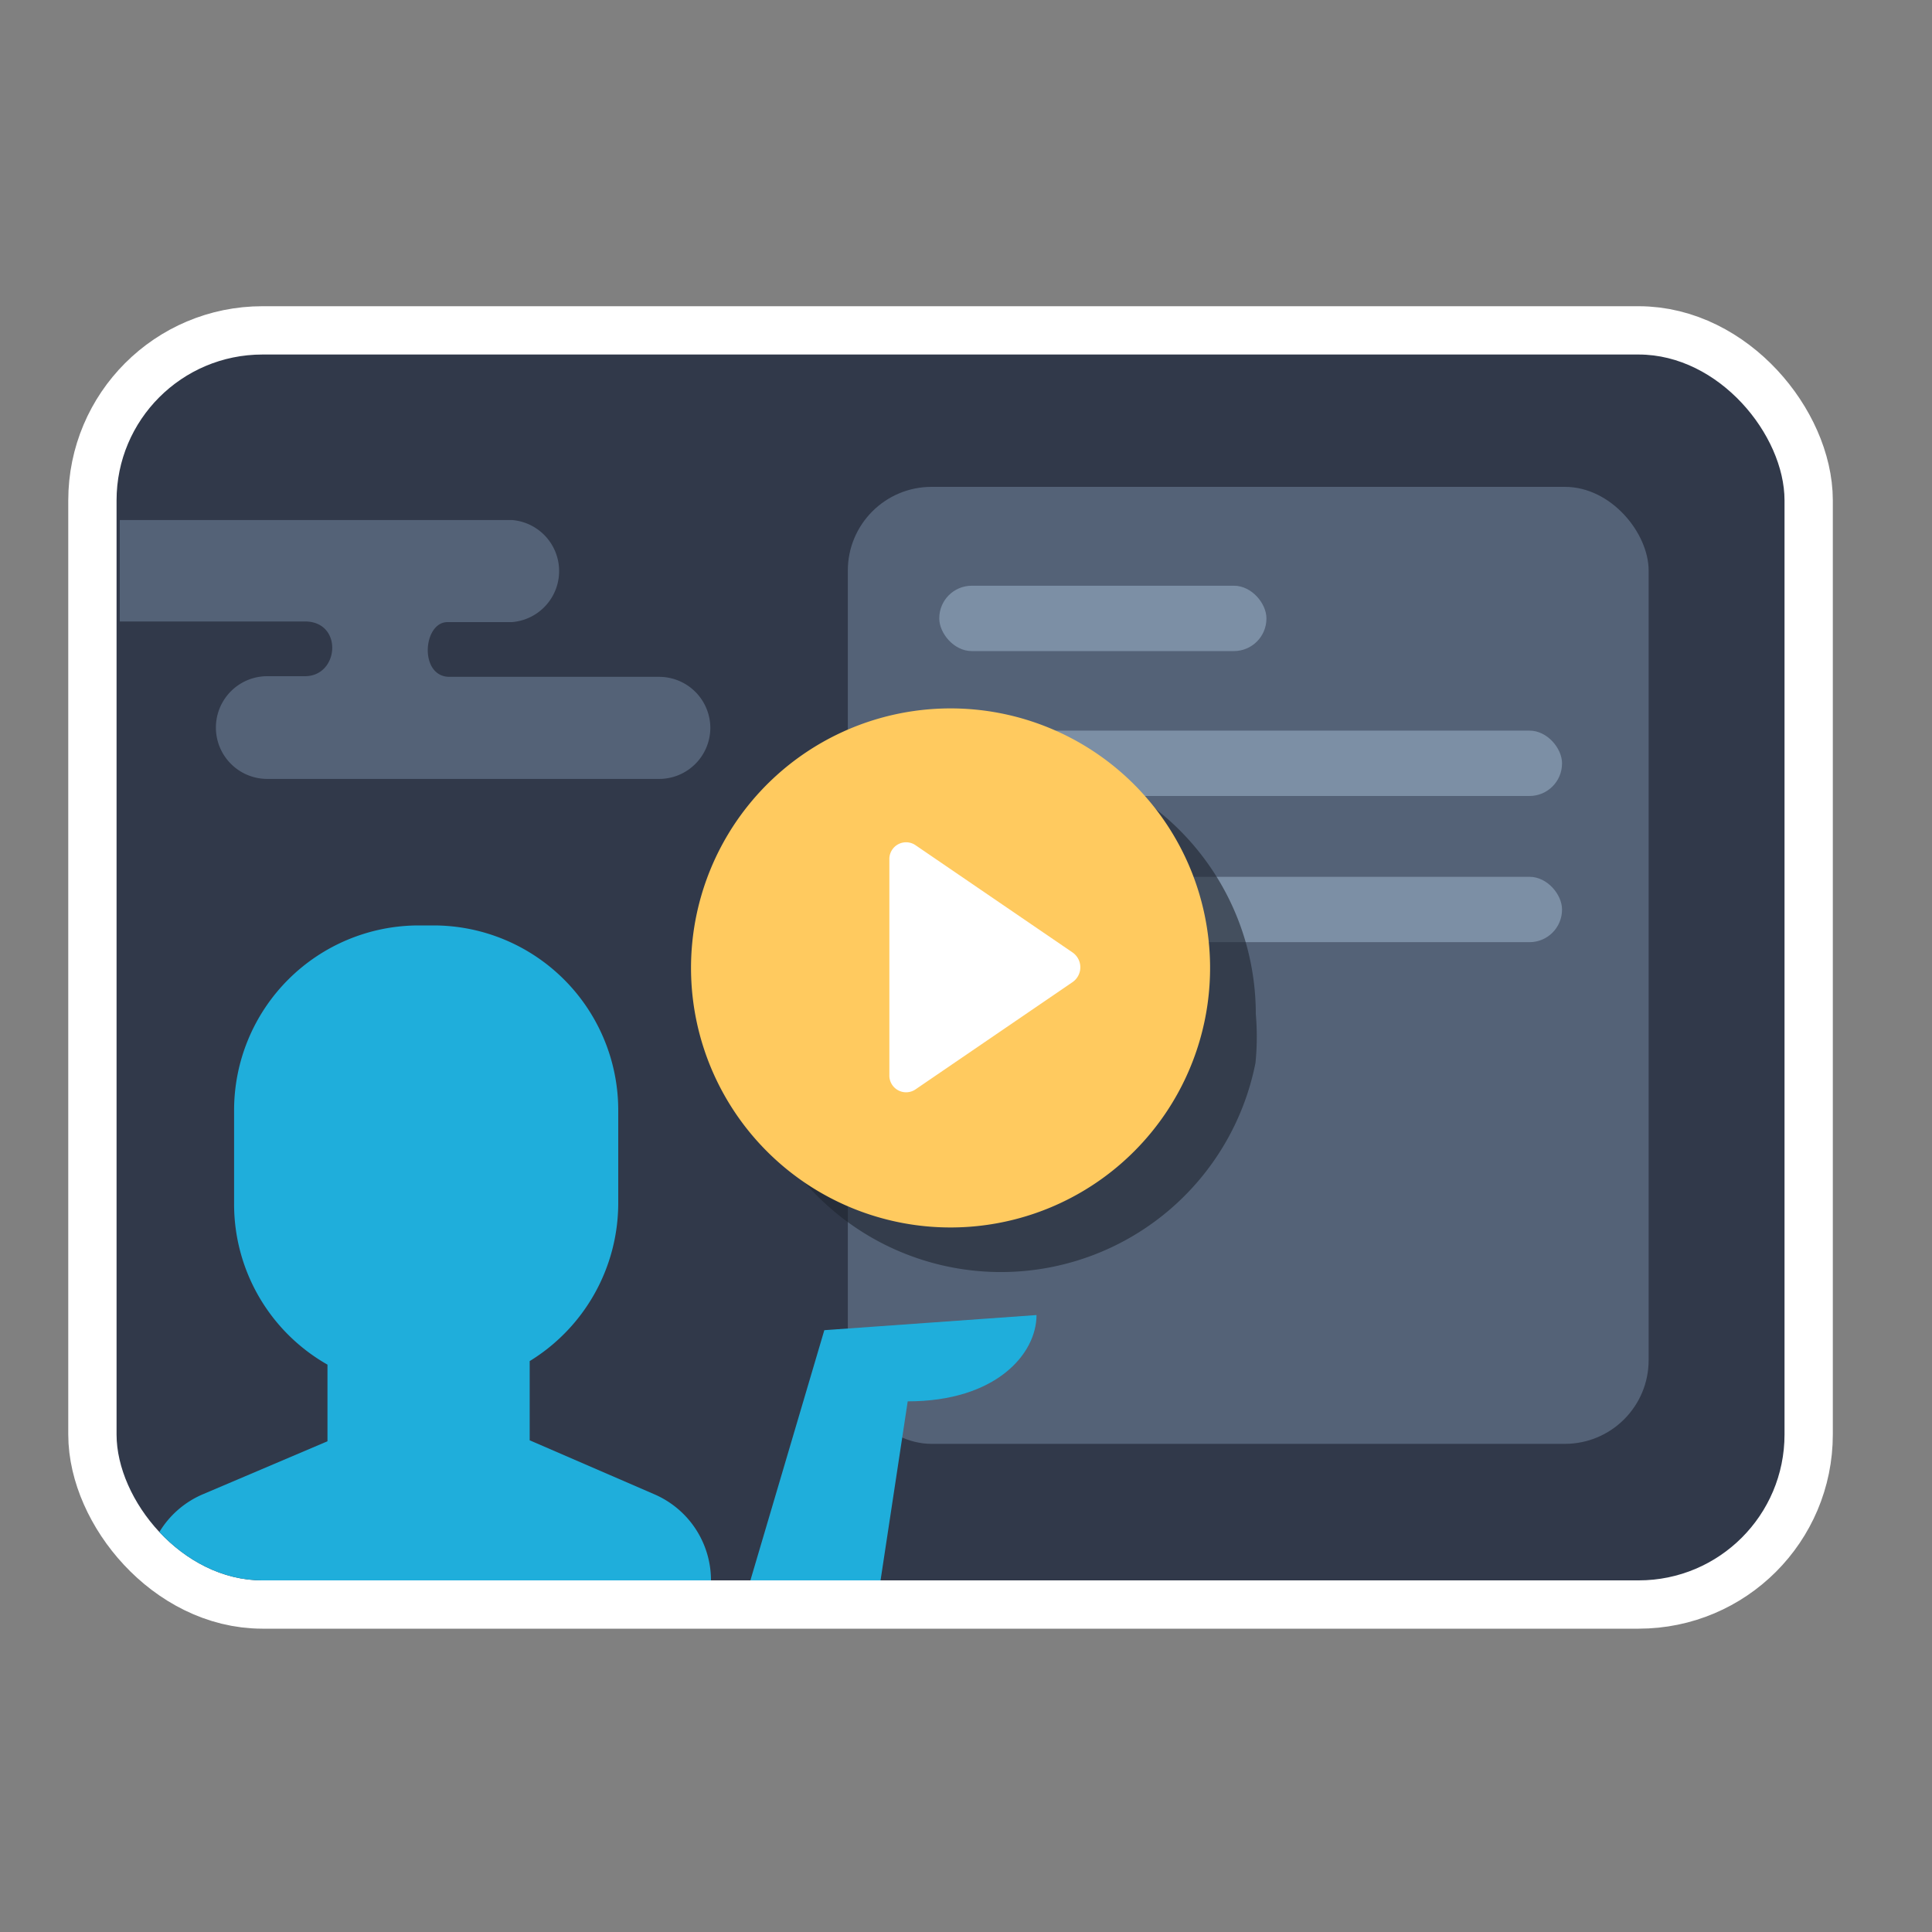<svg xmlns="http://www.w3.org/2000/svg" xmlns:xlink="http://www.w3.org/1999/xlink" viewBox="0 0 60 60"><rect x="0" y="0" width="60" height="60" fill="#808080" stroke="none"/><defs><clipPath id="a"><rect x="3.62" y="11.01" width="51.8" height="38.07" rx="4.53" style="fill:none"/></clipPath></defs><rect x="3.62" y="11.01" width="51.8" height="38.07" rx="4.53" style="fill:#fff;stroke:#fff;stroke-linecap:round;stroke-linejoin:round;stroke-width:3px"/><g style="clip-path:url(#a)"><rect x="3.62" y="11.01" width="51.8" height="38.07" rx="4.53" style="fill:#31394a"/><rect x="26.33" y="15.12" width="24.87" height="29.72" rx="2.6" style="fill:#546277"/><rect x="29.17" y="22.69" width="19.34" height="2.03" rx="1.01" style="fill:#7c8fa5"/><rect x="29.17" y="27.23" width="19.34" height="2.03" rx="1.01" style="fill:#7c8fa5"/><rect x="29.17" y="18.19" width="10.16" height="2.03" rx="1.01" style="fill:#7c8fa5"/><path d="M25.6,41.31,23,50.11h4.19l1-6.59c2.74,0,4-1.47,4-2.68Z" style="fill:#1faedb"/><path d="M20.33,46.41l-3.88-1.68V42.27a5.76,5.76,0,0,0,2.75-4.89V34.46a5.74,5.74,0,0,0-5.72-5.72H13a5.74,5.74,0,0,0-5.73,5.72v2.92a5.73,5.73,0,0,0,2.9,5v2.38L6.29,46.41a2.91,2.91,0,0,0-1.76,2.67H22.08A2.91,2.91,0,0,0,20.33,46.41Z" style="fill:#1faedb"/><path d="M22.06,22.61a1.59,1.59,0,0,1-1.59,1.58H8.3A1.59,1.59,0,1,1,8.3,21H9.47c1.07,0,1.19-1.7,0-1.7H3.72V16.15H15.9a1.59,1.59,0,0,1,0,3.17h-2c-.77,0-.89,1.7.06,1.7h6.5A1.59,1.59,0,0,1,22.06,22.61Z" style="fill:#546277"/><path d="M39,31.49A8.07,8.07,0,0,0,31,23.42a8.75,8.75,0,0,0-1.14.09l-.23,0a7.87,7.87,0,0,0-1.09.26h0a9.63,9.63,0,0,0-1,.43l-.09.05a8.06,8.06,0,1,0,11.54,8.76h0A8.2,8.2,0,0,0,39,31.49Z" style="fill:#1f2530;opacity:0.6"/><path d="M37.58,30A8.06,8.06,0,1,1,29.52,22,8.06,8.06,0,0,1,37.58,30Z" style="fill:#ffca5f"/><path d="M33.31,29.58l-4.89-3.34a.52.52,0,0,0-.8.46v6.68a.52.52,0,0,0,.8.46l4.89-3.34A.56.56,0,0,0,33.31,29.58Z" style="fill:#fff"/></g></svg>